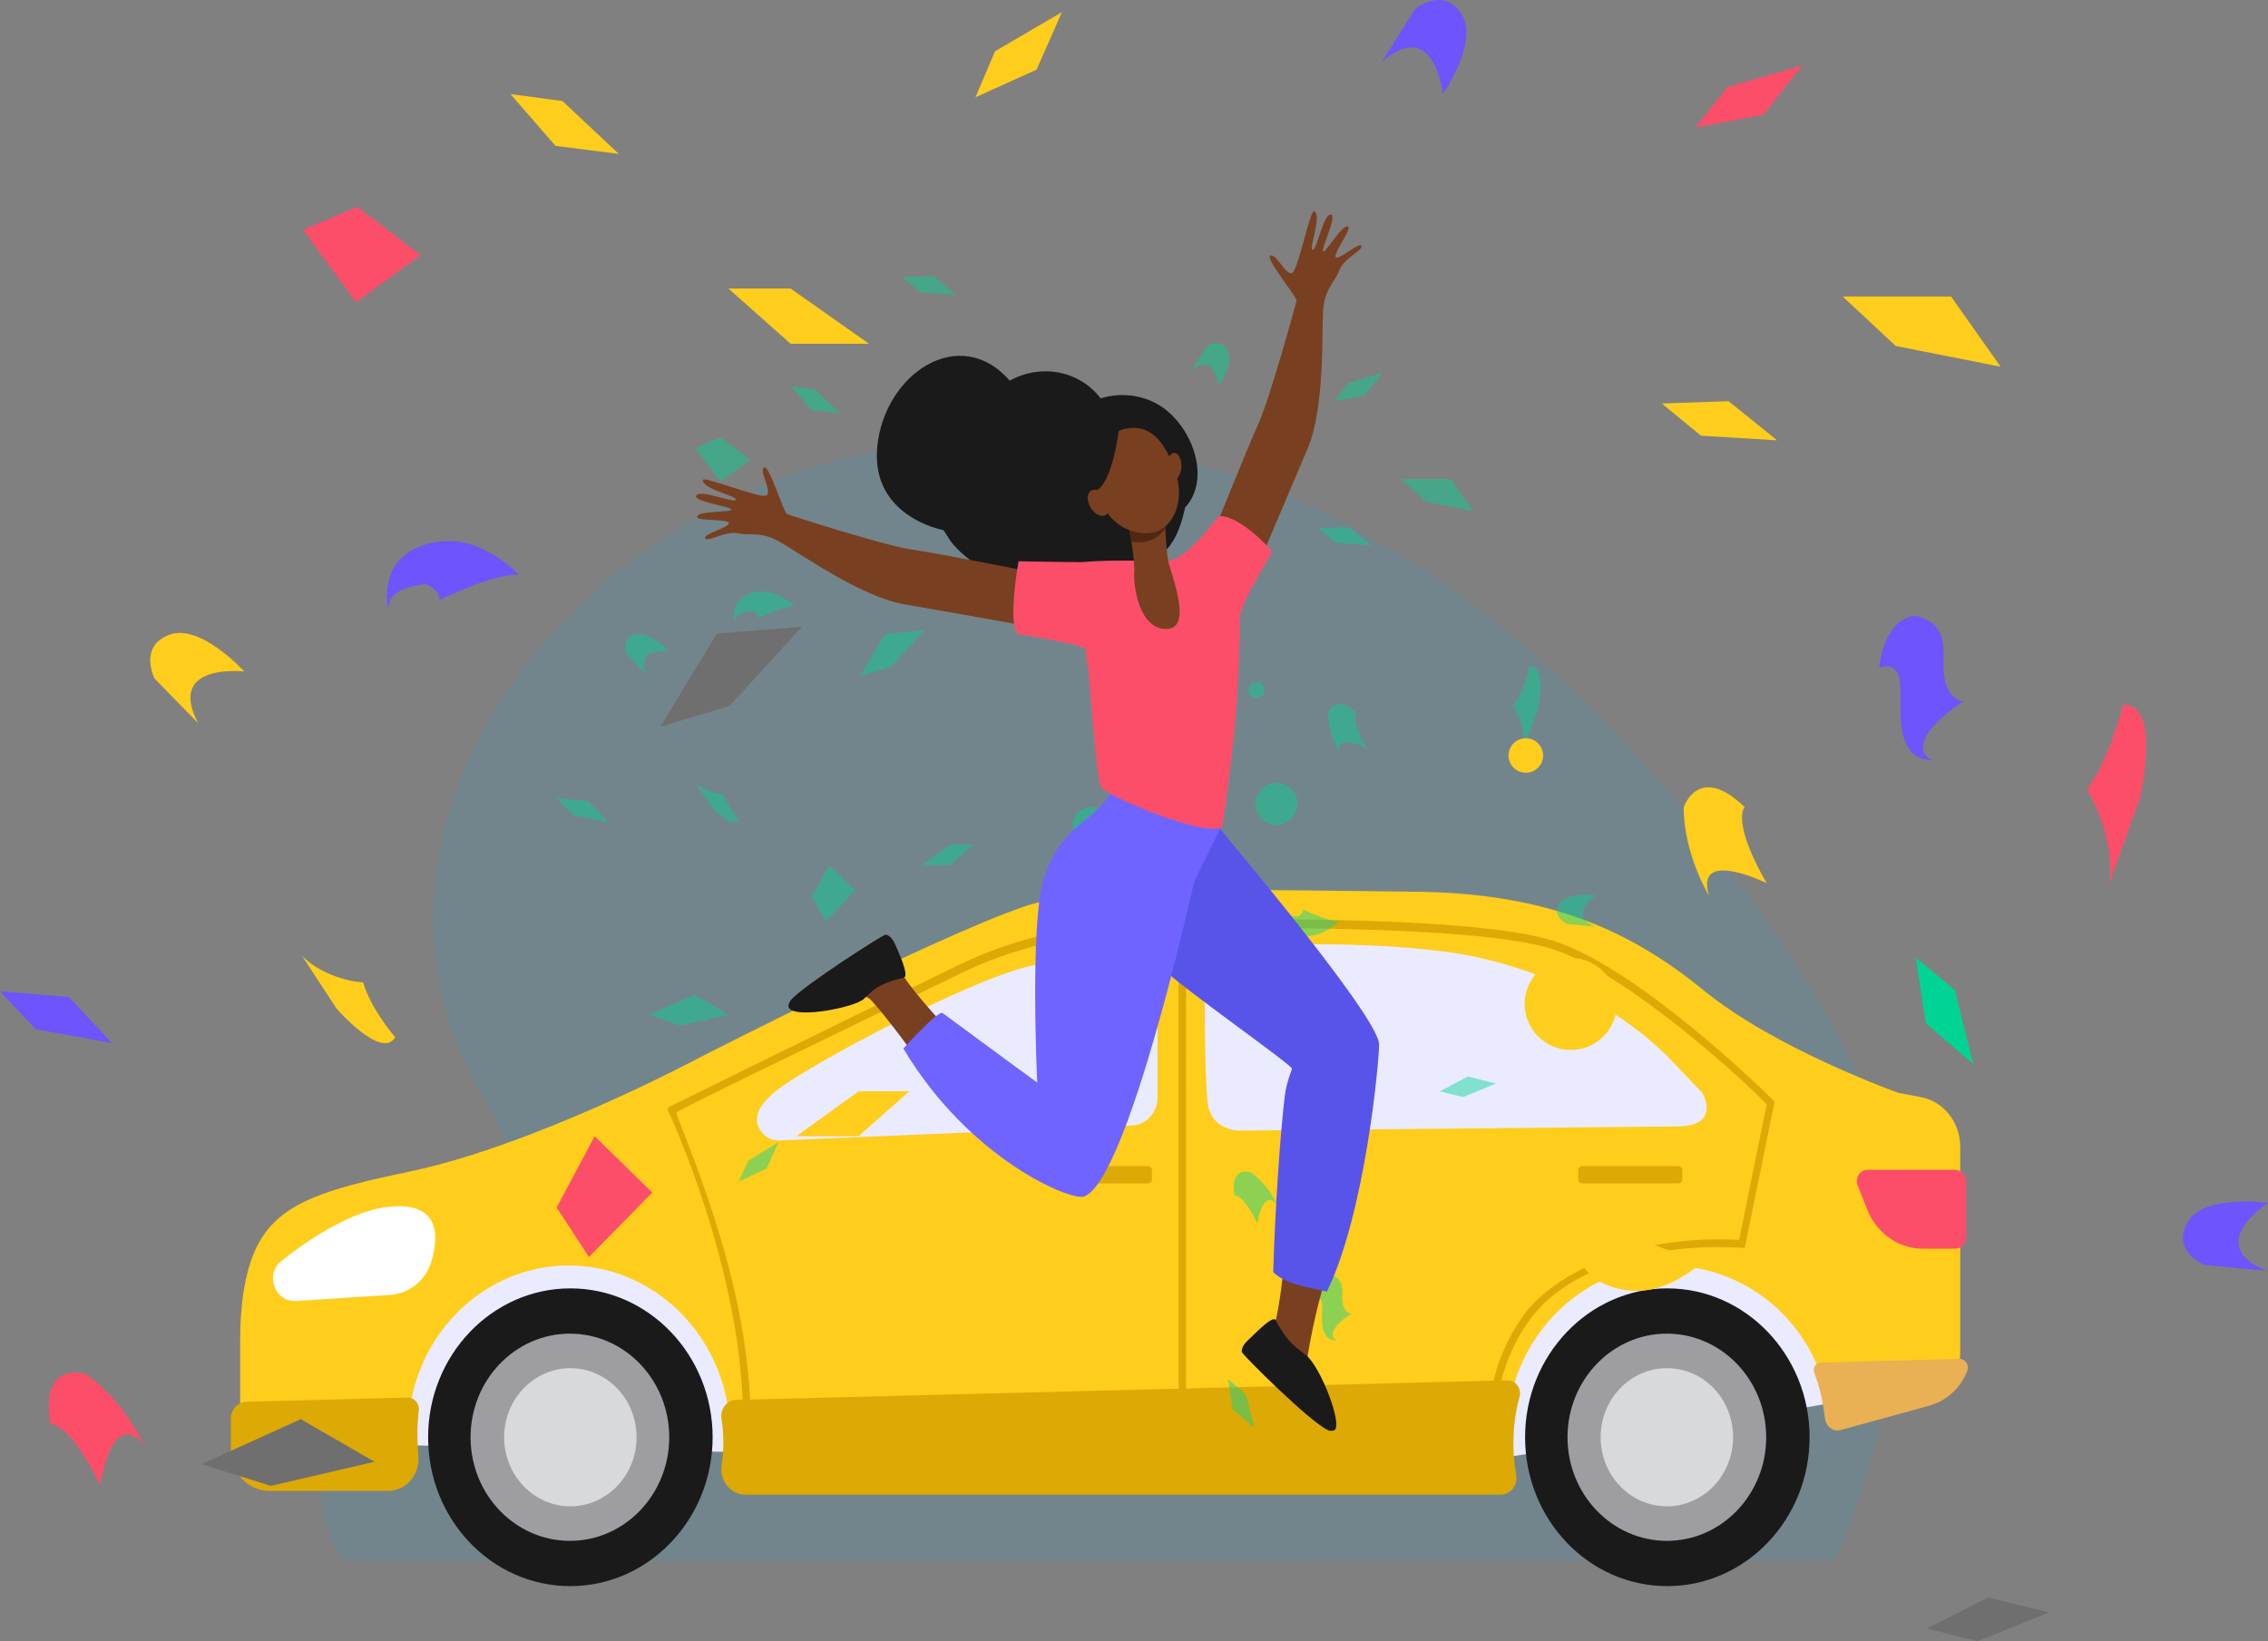 <svg width="152" height="110" viewBox="0 0 152 110" fill="none" xmlns="http://www.w3.org/2000/svg">
<rect x="0" y="0" width="152" height="110" fill="#808080" stroke="none"/>
<path opacity="0.1" d="M122.965 104.62C122.965 104.62 132.686 84.976 122.433 67.992C78.141 -5.359 13.094 42.373 32.568 73.872C40.601 86.853 15.314 89.668 22.909 104.651L122.965 104.62Z" fill="#07BBFD"/>
<path d="M123.402 93.922C123.402 93.922 100.241 97.926 99.959 97.77C99.678 97.582 96.677 84.069 96.677 84.069C96.677 84.069 115.838 80.472 116.151 80.472C116.463 80.472 120.621 83.944 120.683 84.194C120.746 84.445 123.402 93.922 123.402 93.922Z" fill="#EBEBFF"/>
<path d="M52.76 97.363C52.198 97.426 24.16 96.8 24.16 96.8L26.285 90.075C26.285 90.075 30.161 83.944 32.224 84.038C34.287 84.163 46.509 82.067 48.603 83.6C50.697 85.133 52.604 83.913 53.604 87.573C54.605 91.232 55.386 91.639 54.605 93.828C53.823 96.018 52.76 97.363 52.76 97.363Z" fill="#EBEBFF"/>
<path d="M121.277 96.331C121.277 101.836 116.995 106.309 111.744 106.309C106.461 106.309 102.21 101.836 102.21 96.331C102.21 90.826 106.492 86.353 111.744 86.353C116.995 86.353 121.277 90.826 121.277 96.331Z" fill="#1A1A1A"/>
<path d="M118.37 96.331C118.37 100.147 115.4 103.275 111.712 103.275C108.055 103.275 105.054 100.178 105.054 96.331C105.054 92.515 108.024 89.387 111.712 89.387C115.4 89.387 118.37 92.515 118.37 96.331Z" fill="#9E9DA2"/>
<path d="M116.151 96.331C116.151 98.896 114.151 100.96 111.712 100.96C109.274 100.96 107.274 98.896 107.274 96.331C107.274 93.766 109.274 91.701 111.712 91.701C114.182 91.701 116.151 93.766 116.151 96.331Z" fill="#D8D9DD"/>
<path d="M47.76 96.331C47.76 101.836 43.477 106.309 38.226 106.309C32.943 106.309 28.692 101.836 28.692 96.331C28.692 90.826 32.975 86.353 38.226 86.353C43.477 86.353 47.76 90.826 47.76 96.331Z" fill="#1A1A1A"/>
<path d="M44.852 96.331C44.852 100.147 41.883 103.275 38.194 103.275C34.537 103.275 31.537 100.178 31.537 96.331C31.537 92.515 34.506 89.387 38.194 89.387C41.883 89.387 44.852 92.515 44.852 96.331Z" fill="#9E9DA2"/>
<path d="M42.664 96.331C42.664 98.896 40.664 100.96 38.226 100.96C35.788 100.96 33.787 98.896 33.787 96.331C33.787 93.766 35.788 91.701 38.226 91.701C40.664 91.701 42.664 93.766 42.664 96.331Z" fill="#D8D9DD"/>
<path d="M16.283 86.853C17.096 81.285 19.69 80.128 27.41 78.533C35.913 76.75 46.728 70.963 46.728 70.963C46.728 70.963 65.17 61.517 69.702 60.453C74.234 59.358 85.331 59.671 94.677 59.765C104.023 59.828 109.493 62.549 114.244 66.427C118.995 70.306 127.216 73.246 127.216 73.246L128.716 73.528C130.248 73.809 131.373 75.217 131.373 76.844V90.638C131.373 92.202 130.373 93.578 128.935 93.954L123.527 95.455C123.09 95.549 122.684 95.205 122.621 94.736C122.027 89.105 117.37 84.82 111.775 84.82C105.867 84.82 100.991 89.918 100.991 96.081C100.991 96.769 101.053 97.457 101.178 98.145C101.303 98.833 100.803 99.459 100.116 99.459H50.416C49.447 99.459 48.697 98.583 48.822 97.582C48.884 97.113 48.916 96.612 48.916 96.112C48.947 90.012 44.196 84.945 38.351 84.82C32.287 84.695 27.348 89.793 27.348 96.081C27.348 96.487 27.379 96.925 27.41 97.3C27.535 98.458 26.692 99.459 25.566 99.459H18.439C17.127 99.459 16.095 98.364 16.095 97.019V89.793C16.095 88.761 16.158 87.791 16.283 86.853Z" fill="#FFCD1C"/>
<path d="M131.03 78.408H125.153C124.653 78.408 124.309 78.939 124.497 79.44L125.153 81.098C125.778 82.662 127.247 83.694 128.873 83.694H131.03C131.436 83.694 131.78 83.35 131.78 82.912V79.19C131.78 78.752 131.436 78.408 131.03 78.408Z" fill="#FC4E69"/>
<path d="M25.66 80.941C22.409 81.473 18.69 84.663 18.69 84.663C17.783 85.664 18.533 87.291 19.846 87.197L26.16 86.79C27.473 86.697 28.598 85.758 28.942 84.445C29.567 82.224 29.036 80.409 25.66 80.941Z" fill="white"/>
<path d="M131.311 91.076C131.717 91.076 131.999 91.483 131.842 91.889C131.405 93.015 130.498 93.86 129.342 94.204L123.309 95.862C122.809 95.956 122.371 95.58 122.309 95.08C122.184 94.016 121.965 92.984 121.59 92.014C121.465 91.701 121.684 91.326 122.027 91.326L131.311 91.076Z" fill="#EAB054"/>
<path d="M27.317 93.672C27.786 93.672 28.13 94.079 28.067 94.548C28.005 95.08 27.973 95.611 27.973 96.174C27.973 96.644 28.005 97.082 28.036 97.551C28.161 98.833 27.223 99.928 26.004 99.928H18.065C16.627 99.928 15.47 98.708 15.47 97.207V95.08C15.47 94.485 15.939 93.985 16.502 93.954L27.317 93.672Z" fill="#DDA905"/>
<path d="M44.727 74.279L44.79 74.466C44.821 74.56 49.666 84.851 49.791 94.736V94.986L78.955 94.391H79.205H79.455L100.397 93.828L100.429 93.609C100.429 93.578 100.679 90.857 102.648 88.292C105.242 84.882 110.931 83.287 116.714 83.631H116.933L118.933 73.841L118.839 73.747C118.527 73.403 109.868 64.926 104.179 63.081C98.522 61.235 80.111 61.642 79.236 61.673C78.892 61.642 71.203 61.298 64.326 64.645C57.356 68.023 45.04 74.091 44.915 74.154L44.727 74.279ZM79.486 93.891V62.236C81.737 62.205 98.803 61.923 104.054 63.612C109.306 65.333 117.558 73.059 118.402 74.028L116.557 83.1C109.118 82.724 104.117 85.539 102.241 87.979C100.522 90.263 100.053 92.577 99.96 93.297L79.486 93.891ZM45.321 74.56C46.728 73.747 58.075 68.304 64.514 65.176C70.734 62.173 77.611 62.205 78.986 62.267V93.954L50.291 94.548C50.104 85.383 45.728 76.03 45.321 74.56Z" fill="#DDA905"/>
<path d="M48.478 96.737C48.478 96.174 48.447 95.611 48.353 95.08C48.259 94.423 48.728 93.828 49.353 93.828L101.022 92.515C101.585 92.515 101.991 93.046 101.835 93.641C101.553 94.642 101.428 95.674 101.428 96.737C101.428 97.457 101.491 98.145 101.616 98.833C101.741 99.553 101.241 100.178 100.553 100.178H49.978C48.978 100.178 48.228 99.271 48.353 98.239C48.447 97.738 48.478 97.238 48.478 96.737Z" fill="#DDA905"/>
<path d="M106.055 79.315H112.462C112.619 79.315 112.744 79.19 112.744 79.033V78.439C112.744 78.282 112.619 78.157 112.462 78.157H106.055C105.898 78.157 105.773 78.282 105.773 78.439V79.033C105.742 79.19 105.867 79.315 106.055 79.315Z" fill="#DDA905"/>
<path d="M70.515 79.315H76.923C77.079 79.315 77.204 79.19 77.204 79.033V78.439C77.204 78.282 77.079 78.157 76.923 78.157H70.515C70.359 78.157 70.234 78.282 70.234 78.439V79.033C70.202 79.19 70.359 79.315 70.515 79.315Z" fill="#DDA905"/>
<path d="M112.431 75.499L82.955 75.78C82.955 75.78 81.205 75.718 80.955 74.028C80.705 72.308 80.736 64.957 80.736 64.957C80.736 64.957 80.955 63.487 82.299 63.456C83.112 63.456 90.02 62.924 96.74 63.769C102.21 64.457 108.18 67.084 112.025 71.088L114.057 73.215C114.088 73.215 115.432 75.467 112.431 75.499Z" fill="#EBEBFF"/>
<path d="M77.579 65.864V73.559C77.579 74.56 76.829 75.373 75.922 75.436L52.261 76.437C51.76 76.468 51.229 76.218 50.948 75.749C50.541 75.123 50.51 74.122 52.511 72.746C56.011 70.369 66.139 65.176 69.421 64.676C71.515 64.363 74.266 64.207 75.985 64.175C76.86 64.144 77.579 64.926 77.579 65.864Z" fill="#EBEBFF"/>
<g opacity="0.45">
<path d="M43.383 45.251L42.039 43.875C42.039 43.875 41.539 42.874 42.508 42.53C43.477 42.186 44.821 43.656 44.821 43.656C44.821 43.656 42.383 43.343 43.383 45.251Z" fill="#00D495"/>
<path d="M106.93 62.111L105.023 61.923C105.023 61.923 103.992 61.485 104.492 60.609C104.992 59.734 106.961 60.015 106.961 60.015C106.961 60.015 104.992 61.329 106.93 62.111Z" fill="#00D495"/>
<path d="M79.798 24.888L80.83 23.262C80.83 23.262 81.674 22.542 82.236 23.418C82.799 24.294 81.674 25.889 81.674 25.889C81.674 25.889 81.392 23.481 79.798 24.888Z" fill="#00D495"/>
<path d="M46.603 52.414L47.666 54.041C47.666 54.041 49.041 55.636 49.479 54.917C49.479 54.917 48.728 54.072 48.478 53.227C48.478 53.259 47.291 53.165 46.603 52.414Z" fill="#00D495"/>
<path d="M102.085 50.225L103.054 47.566C103.054 47.566 103.742 44.626 102.523 44.688C102.523 44.688 102.179 46.283 101.429 47.284C101.429 47.316 102.335 48.786 102.085 50.225Z" fill="#00D495"/>
<path d="M91.583 50.131C91.583 50.131 89.363 49.036 89.801 50.506C89.801 50.506 89.019 49.224 89.019 47.785C89.019 47.785 89.488 46.408 90.895 47.785C90.864 47.816 90.551 48.317 91.583 50.131Z" fill="#00D495"/>
<path d="M84.268 82.005C84.268 82.005 84.612 79.565 85.612 80.754C85.612 80.754 85.019 79.377 83.799 78.564C83.799 78.564 82.393 78.126 82.737 80.128C82.768 80.097 83.362 80.097 84.268 82.005Z" fill="#00D495"/>
<path d="M57.637 45.314L59.7 44.688L61.95 42.248L59.325 42.499L57.637 45.314Z" fill="#00D495"/>
<path d="M43.508 68.023L45.634 68.742L48.791 67.992L46.54 66.678L43.508 68.023Z" fill="#00D495"/>
<path d="M93.895 32.114L95.552 33.615L98.772 34.272L97.24 32.114H93.895Z" fill="#00D495"/>
<path d="M49.822 40.684C49.822 40.684 50.916 40.997 50.822 41.435C50.822 41.435 52.51 40.59 53.261 40.653C53.229 40.653 51.354 38.714 49.822 40.684Z" fill="#00D495"/>
<path d="M49.228 41.748C49.228 41.748 48.885 40.309 50.229 39.809C51.573 39.308 52.573 40.09 53.261 40.653C53.261 40.653 51.041 38.808 51.135 40.935C51.104 40.935 49.197 40.778 49.228 41.748Z" fill="#00D495"/>
<path d="M86.331 61.704C86.331 61.704 87.425 61.392 87.331 60.954C87.331 60.954 89.019 61.798 89.769 61.736C89.738 61.736 87.863 63.675 86.331 61.704Z" fill="#00D495"/>
<path d="M85.737 60.641C85.737 60.641 85.393 62.08 86.737 62.58C88.082 63.081 89.082 62.299 89.769 61.736C89.769 61.736 87.55 63.581 87.644 61.454C87.613 61.454 85.706 61.579 85.737 60.641Z" fill="#00D495"/>
<path d="M74.672 47.003L73.141 46.033L73.234 43.562L75.579 44.344L74.672 47.003Z" fill="#00D495"/>
<path d="M46.603 30.049L48.291 29.299L50.26 30.831L48.291 32.301L46.603 30.049Z" fill="#00D495"/>
<path d="M55.386 61.704L54.386 60.172L55.574 57.982L57.324 59.671L55.386 61.704Z" fill="#00D495"/>
<path d="M61.638 33.553H63.982L61.638 31.863H59.669L61.638 33.553Z" fill="#00D495"/>
<path d="M98.365 72.152L100.272 72.621L98.053 73.528L96.49 73.153L98.365 72.152Z" fill="#00D495"/>
<path d="M62.575 18.507L64.076 19.758L61.7 19.602L60.45 18.57L62.575 18.507Z" fill="#00D495"/>
<path d="M90.394 35.336L91.895 36.555L89.551 36.368L88.363 35.398L90.394 35.336Z" fill="#00D495"/>
<path d="M63.669 57.982H61.794L63.669 56.606H65.232L63.669 57.982Z" fill="#00D495"/>
<path d="M39.414 53.697L40.758 55.104L38.413 54.635L37.288 53.509L39.414 53.697Z" fill="#00D495"/>
<path d="M80.017 40.497C80.017 40.497 79.549 39.371 81.674 40.497C81.674 40.497 81.393 39.902 82.518 39.371C83.268 39.026 83.487 38.62 83.299 37.994C83.299 37.994 82.924 37.15 81.362 37.744C81.362 37.744 81.83 38.088 81.33 38.495C80.893 38.839 79.455 39.339 80.017 40.497Z" fill="#00D495"/>
<path d="M89.582 89.856C89.582 89.856 88.519 89.418 90.551 88.042C90.551 88.042 89.863 88.01 89.957 86.759C89.988 85.915 89.738 85.602 89.113 85.414C89.113 85.414 88.207 85.383 87.988 87.01C87.988 87.01 88.519 86.759 88.613 87.385C88.675 88.01 88.269 89.825 89.582 89.856Z" fill="#00D495"/>
<path d="M84.206 46.784C84.499 46.784 84.737 46.546 84.737 46.252C84.737 45.959 84.499 45.72 84.206 45.72C83.912 45.72 83.674 45.959 83.674 46.252C83.674 46.546 83.912 46.784 84.206 46.784Z" fill="#00D495"/>
<path d="M73.109 56.543C73.782 56.543 74.328 55.997 74.328 55.323C74.328 54.65 73.782 54.103 73.109 54.103C72.436 54.103 71.89 54.65 71.89 55.323C71.89 55.997 72.436 56.543 73.109 56.543Z" fill="#00D495"/>
<path d="M85.55 55.292C86.326 55.292 86.956 54.662 86.956 53.884C86.956 53.107 86.326 52.477 85.55 52.477C84.773 52.477 84.143 53.107 84.143 53.884C84.143 54.662 84.773 55.292 85.55 55.292Z" fill="#00D495"/>
<path d="M54.386 27.484L56.324 27.703L54.574 26.077L52.98 25.889L54.386 27.484Z" fill="#00D495"/>
<path d="M51.385 78.314L52.167 76.562L50.166 77.782L49.51 79.19L51.385 78.314Z" fill="#00D495"/>
<path d="M91.457 26.515L92.677 24.982L90.364 25.67L89.426 26.89L91.457 26.515Z" fill="#00D495"/>
<path d="M82.611 94.454L84.081 95.705L83.487 93.453L82.299 92.421L82.611 94.454Z" fill="#00D495"/>
</g>
<path d="M58.793 29.956C58.355 34.647 63.2 35.523 63.2 35.523C63.325 35.586 63.575 36.149 63.888 36.493C65.201 37.994 67.201 39.058 69.077 38.464C71.234 40.528 74.953 39.871 76.141 37.681C78.173 37.65 78.986 36.055 79.423 34.022C81.236 32.051 79.861 28.423 77.61 27.109C76.485 26.452 75.047 26.296 73.766 26.702C72.328 24.826 69.764 24.356 67.67 25.514C64.326 21.666 59.262 25.045 58.793 29.956Z" fill="#1A1A1A"/>
<path d="M86.081 84.163C85.956 86.29 85.581 88.198 85.518 88.417C85.487 88.511 85.143 88.949 85.112 89.074C85.643 91.576 87.362 92.859 88.925 93.735C88.456 92.515 87.581 91.138 87.644 90.826C87.737 90.356 88.05 88.229 88.894 85.477C87.675 85.477 87.144 84.789 86.081 84.163Z" fill="#784020"/>
<path d="M80.173 53.665L72.671 59.765C72.671 59.765 76.454 63.487 77.891 64.895C79.298 66.271 86.456 71.276 86.581 71.62C86.612 71.683 86.237 72.433 86.112 73.403C85.8 75.968 85.456 80.972 85.331 85.258C86.143 86.102 87.894 86.321 88.925 86.572C91.488 81.317 92.426 71.213 92.426 69.993C92.395 67.992 80.173 53.665 80.173 53.665Z" fill="#5854EA"/>
<path d="M58.262 66.928C58.543 67.116 60.856 69.993 61.856 71.62C62.606 70.807 63.013 69.993 63.919 69.368C62.888 68.367 60.7 65.865 60.45 65.208C59.793 63.675 59.387 63.519 59.387 63.519C59.387 63.519 54.604 66.584 54.354 67.178C54.136 67.741 57.074 66.146 58.262 66.928Z" fill="#784020"/>
<path d="M60.575 65.52C60.981 65.427 60.137 63.612 59.949 63.206C59.731 62.736 59.418 62.643 59.355 62.643C59.168 62.643 53.854 66.052 53.01 67.022C52.948 67.084 52.885 67.272 52.854 67.303C52.541 68.461 57.355 67.554 57.918 66.928C58.48 66.396 58.793 65.958 60.575 65.52Z" fill="#1A1A1A"/>
<path d="M81.83 55.448L74.672 52.414C74.703 52.414 74.641 52.696 74.641 52.727C73.578 55.167 71.077 55.073 69.921 59.014C69.014 62.111 69.514 72.558 69.514 72.558C69.514 72.558 66.42 70.306 63.169 67.898C62.888 67.679 60.544 70.275 60.544 70.275C64.951 77.688 71.796 80.535 72.671 80.191C75.641 79.033 80.017 59.139 80.017 59.139C80.58 57.919 81.83 55.448 81.83 55.448Z" fill="#6F64FF"/>
<path d="M71.077 38.714C71.077 38.714 62.95 37.087 61.137 36.837C59.324 36.587 53.01 34.554 52.76 34.46C52.51 34.366 51.541 31.081 51.197 31.332C50.854 31.582 51.791 32.99 51.354 33.209C50.916 33.428 47.103 31.863 47.103 32.176C47.072 32.771 49.385 33.24 49.322 33.49C49.26 33.772 46.946 32.771 46.665 33.209C46.384 33.615 48.947 33.928 49.009 34.147C49.072 34.366 46.571 34.209 46.728 34.679C46.821 34.929 48.947 34.773 48.853 35.085C48.759 35.398 47.134 35.773 47.259 36.086C47.384 36.368 48.572 35.586 49.416 35.742C50.26 35.93 50.979 35.586 52.229 36.305C53.479 36.993 57.668 39.996 60.575 40.497C63.482 40.997 69.921 42.154 69.921 42.154L71.077 38.714Z" fill="#784020"/>
<path d="M80.455 37.838C80.455 37.838 83.549 30.143 84.299 28.485C85.081 26.828 86.831 20.415 86.894 20.165C86.956 19.915 84.737 17.287 85.143 17.131C85.55 16.974 86.206 18.538 86.612 18.288C87.019 18.038 87.8 14.003 88.081 14.159C88.613 14.472 87.706 16.662 87.956 16.756C88.238 16.849 88.675 14.378 89.175 14.378C89.676 14.378 88.519 16.693 88.675 16.849C88.832 17.006 90.051 14.847 90.363 15.223C90.551 15.442 89.238 17.131 89.55 17.256C89.863 17.35 91.082 16.224 91.239 16.474C91.426 16.724 90.082 17.287 89.769 18.101C89.457 18.914 88.8 19.32 88.675 20.759C88.582 22.198 88.8 27.328 87.644 30.049C86.487 32.771 83.924 38.808 83.924 38.808L80.455 37.838Z" fill="#784020"/>
<path d="M82.893 47.065C82.987 45.627 83.143 41.779 83.08 41.31C83.487 39.809 84.956 37.588 85.268 36.962C85.268 36.962 83.205 34.554 81.674 34.585C81.674 34.585 80.079 36.743 78.892 37.4C78.861 37.4 78.454 37.588 78.298 37.588C77.141 37.588 73.109 37.494 72.328 37.744L72.828 44.282C73.047 44.657 73.39 52.164 73.828 52.79C74.297 53.415 80.83 56.168 81.892 55.417C81.955 55.417 82.705 49.974 82.893 47.065Z" fill="#FC4E69"/>
<path d="M74.422 37.869C74.234 37.775 73.797 37.681 73.203 37.681C71.359 37.681 68.264 37.619 68.264 37.619C68.264 37.619 67.545 41.56 68.171 42.499C68.171 42.499 73.015 43.218 72.859 43.625L74.422 37.869Z" fill="#FC4E69"/>
<path d="M75.641 35.242C75.641 35.242 76.079 37.494 76.016 38.401C75.954 39.308 76.36 42.186 78.173 42.154C79.986 42.154 78.486 38.495 78.298 37.619C78.111 36.743 78.048 34.022 78.048 34.022L75.641 35.242Z" fill="#784020"/>
<path d="M78.111 35.398C78.079 34.647 78.048 34.022 78.048 34.022L75.641 35.242C75.641 35.242 75.735 35.711 75.829 36.305C76.891 36.493 77.642 36.086 78.111 35.398Z" fill="#512712"/>
<path d="M74.703 28.986C74.703 28.986 73.765 29.549 73.453 30.706C73.109 31.895 73.547 34.929 75.953 35.617C78.391 36.337 79.392 33.897 78.892 32.051C78.36 30.174 77.266 27.828 74.703 28.986Z" fill="#784020"/>
<path d="M79.173 31.332C79.142 31.832 78.861 32.239 78.579 32.208C78.298 32.176 78.11 31.738 78.142 31.238C78.173 30.737 78.454 30.331 78.736 30.362C79.017 30.393 79.204 30.831 79.173 31.332Z" fill="#784020"/>
<path d="M85.487 88.48C85.3 88.104 83.924 89.574 83.58 89.887C83.205 90.231 83.205 90.575 83.237 90.638C83.299 90.826 87.8 95.33 89.019 95.862C89.144 95.924 89.363 95.893 89.426 95.862C90.019 95.517 88.488 91.576 87.55 90.857C86.987 90.356 86.394 90.169 85.487 88.48Z" fill="#1A1A1A"/>
<path d="M74.984 28.829C74.984 28.829 74.578 32.208 73.547 32.833C72.515 33.459 72.953 34.96 72.953 34.96C72.953 34.96 71.984 31.488 72.796 30.362C73.578 29.236 74.984 28.829 74.984 28.829Z" fill="#1A1A1A"/>
<path d="M74.14 33.334C74.422 33.772 74.422 34.303 74.14 34.491C73.859 34.71 73.39 34.491 73.109 34.053C72.828 33.615 72.828 33.083 73.109 32.896C73.39 32.708 73.859 32.896 74.14 33.334Z" fill="#784020"/>
<path d="M129.486 50.957C129.486 50.957 127.171 50.028 131.57 47.006C131.57 47.006 130.103 46.929 130.258 44.217C130.335 42.358 129.795 41.66 128.406 41.273C128.406 41.273 126.4 41.195 125.937 44.759C125.937 44.759 127.094 44.217 127.325 45.611C127.557 47.006 126.708 50.88 129.486 50.957Z" fill="#6D54FC"/>
<path d="M129.081 68.598L132.244 71.31L131.01 66.351L128.386 64.182L129.081 68.598Z" fill="#00D495"/>
<path d="M13.285 48.477L10.35 45.47C10.35 45.47 9.269 43.312 11.354 42.541C13.44 41.77 16.374 45.008 16.374 45.008C16.374 45.008 11.122 44.391 13.285 48.477Z" fill="#FFCD1C"/>
<path d="M151.923 85.174L147.752 84.788C147.752 84.788 145.512 83.863 146.594 81.936C147.675 80.009 152 80.625 152 80.625C152 80.625 147.598 83.478 151.923 85.174Z" fill="#6D54FC"/>
<path d="M92.605 4.149L94.845 0.602C94.845 0.602 96.698 -0.94 97.934 0.911C99.17 2.761 96.698 6.307 96.698 6.307C96.698 6.307 96.158 1.065 92.605 4.149Z" fill="#6D54FC"/>
<path d="M20.234 64.049L22.551 67.596C22.551 67.596 25.564 71.065 26.49 69.523C26.49 69.523 24.869 67.673 24.328 65.823C24.405 65.9 21.779 65.668 20.234 64.049Z" fill="#FFCD1C"/>
<path d="M141.341 59.272L143.426 53.49C143.426 53.49 144.893 47.091 142.267 47.245C142.267 47.245 141.495 50.714 139.873 52.873C139.873 52.95 141.881 56.188 141.341 59.272Z" fill="#FC4E69"/>
<path d="M118.402 59.193C118.402 59.193 113.536 56.803 114.54 60.041C114.54 60.041 112.841 57.266 112.841 54.105C112.841 54.105 113.845 51.099 116.935 54.105C116.858 54.105 116.085 55.184 118.402 59.193Z" fill="#FFCD1C"/>
<path d="M6.714 99.56C6.714 99.56 7.486 94.241 9.649 96.862C9.649 96.862 8.336 93.855 5.71 92.082C5.71 92.082 2.621 91.157 3.393 95.474C3.393 95.397 4.706 95.397 6.714 99.56Z" fill="#FC4E69"/>
<path d="M44.255 48.71L48.889 47.322L53.755 42.003L48.039 42.465L44.255 48.71Z" fill="#6F6F6F"/>
<path d="M13.516 98.127L18.15 99.592L25.101 97.973L20.158 95.12L13.516 98.127Z" fill="#6F6F6F"/>
<path d="M123.498 19.875L127.051 23.19L134.079 24.578L130.758 19.875H123.498Z" fill="#FFCD1C"/>
<path d="M27.264 38.614C27.264 38.614 29.658 39.307 29.426 40.233C29.426 40.233 33.134 38.382 34.755 38.536C34.755 38.459 30.662 34.219 27.264 38.614Z" fill="#6D54FC"/>
<path d="M26.028 40.848C26.028 40.848 25.256 37.687 28.191 36.608C31.125 35.529 33.288 37.225 34.833 38.458C34.833 38.458 29.967 34.45 30.199 39.075C30.121 39.152 25.951 38.767 26.028 40.848Z" fill="#6D54FC"/>
<path d="M106.893 84.248C106.893 84.248 109.287 83.555 109.055 82.629C109.055 82.629 112.762 84.48 114.384 84.326C114.384 84.326 110.291 88.566 106.893 84.248Z" fill="#FFCD1C"/>
<path d="M105.657 81.936C105.657 81.936 104.885 85.097 107.82 86.177C110.755 87.256 112.917 85.56 114.462 84.326C114.462 84.326 109.596 88.335 109.828 83.71C109.751 83.71 105.58 84.018 105.657 81.936Z" fill="#FFCD1C"/>
<path d="M20.313 15.406L23.943 13.864L28.191 17.102L23.866 20.263L20.313 15.406Z" fill="#FC4E69"/>
<path d="M39.468 84.25L37.306 80.935L39.854 76.155L43.716 79.933L39.468 84.25Z" fill="#FC4E69"/>
<path d="M52.984 23.038H58.236L52.984 19.337H48.813L52.984 23.038Z" fill="#FFCD1C"/>
<path d="M133.231 107.07L137.325 108.073L132.536 110L129.138 109.152L133.231 107.07Z" fill="#6F6F6F"/>
<path d="M115.853 26.89L119.097 29.511L113.999 29.203L111.373 27.044L115.853 26.89Z" fill="#FFCD1C"/>
<path d="M57.541 76.155H53.37L57.541 73.148H60.939L57.541 76.155Z" fill="#FFCD1C"/>
<path d="M4.634 66.826L7.492 69.91L2.394 68.985L0 66.441L4.634 66.826Z" fill="#6D54FC"/>
<path d="M102.26 51.794C102.899 51.794 103.418 51.276 103.418 50.638C103.418 49.999 102.899 49.481 102.26 49.481C101.62 49.481 101.101 49.999 101.101 50.638C101.101 51.276 101.62 51.794 102.26 51.794Z" fill="#FFCD1C"/>
<path d="M105.272 70.373C106.978 70.373 108.361 68.992 108.361 67.289C108.361 65.586 106.978 64.205 105.272 64.205C103.566 64.205 102.183 65.586 102.183 67.289C102.183 68.992 103.566 70.373 105.272 70.373Z" fill="#FFCD1C"/>
<path d="M37.228 9.778L41.476 10.317L37.691 6.771L34.216 6.309L37.228 9.778Z" fill="#FFCD1C"/>
<path d="M69.47 4.669L71.169 0.814L66.689 3.435L65.376 6.519L69.47 4.669Z" fill="#FFCD1C"/>
<path d="M118.171 7.695L120.797 4.38L115.776 5.845L113.614 8.543L118.171 7.695Z" fill="#FC4E69"/>
</svg>
